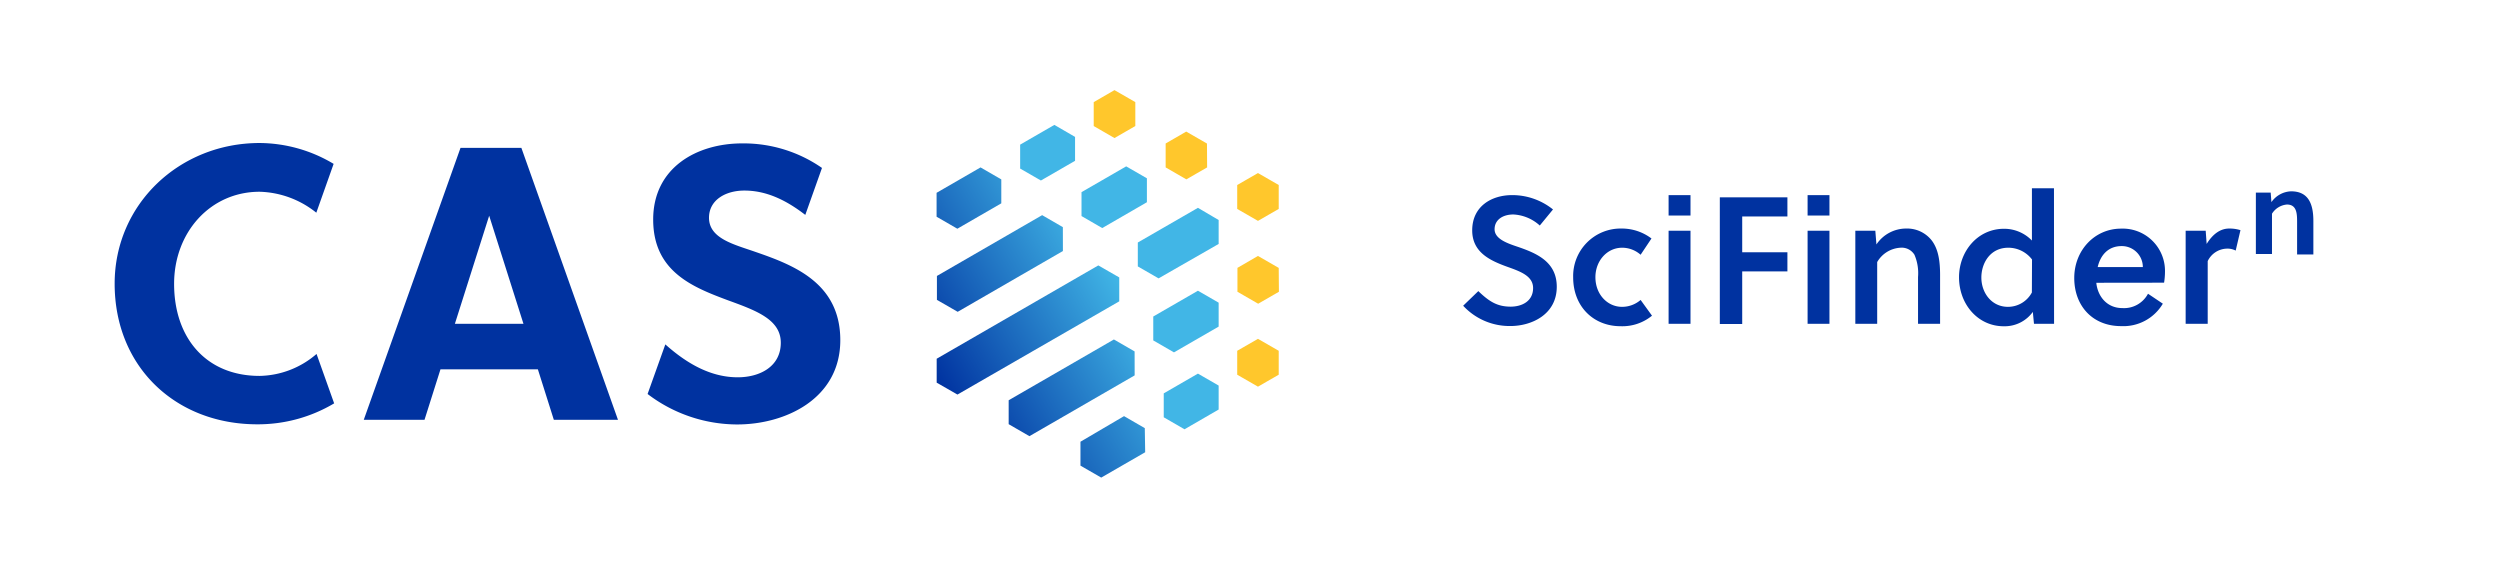 <svg id="Artwork" xmlns="http://www.w3.org/2000/svg" xmlns:xlink="http://www.w3.org/1999/xlink" viewBox="0 0 522.67 117.33"><defs><style>.cls-1{fill:#0032a0;}.cls-2{fill:#ffc72c;}.cls-3{fill:url(#linear-gradient);}.cls-4{fill:#41b6e6;}</style><linearGradient id="linear-gradient" x1="195.83" y1="79.99" x2="233.96" y2="57.97" gradientUnits="userSpaceOnUse"><stop offset="0" stop-color="#0032a0"/><stop offset="1" stop-color="#41b6e6"/></linearGradient></defs><path class="cls-1" d="M109,30.91H96.28L76.05,87.77h12.7l3.34-10.56h20.36l3.34,10.56H129.2ZM95.1,67.7l7.17-22.6,7.17,22.6ZM66.18,74l3.68,10.33a31.12,31.12,0,0,1-16.08,4.38c-17.05,0-29.81-12-29.81-29.4,0-16.65,13.57-29.41,30.3-29.41a30.39,30.39,0,0,1,15.48,4.36L66.13,44.47a19.7,19.7,0,0,0-11.86-4.38C44,40.09,36.4,48.54,36.4,59.34c0,11.37,6.74,19.25,17.87,19.25A18.67,18.67,0,0,0,66.18,74ZM171.85,35.11l-3.49,9.82c-4.34-3.36-8.44-5.09-12.74-5.09-3.9,0-7.39,1.95-7.39,5.69,0,4.39,5.36,5.6,9.75,7.15,8,2.76,17.7,6.5,17.7,18.44,0,12.34-11.61,17.62-21.52,17.62a31,31,0,0,1-18.77-6.37L139.1,72c4.84,4.33,9.8,6.88,15.14,6.88,4.55,0,9-2.19,9-7.23,0-4.87-5.2-6.74-11-8.85-7.39-2.76-15.68-6-15.68-16.9s9.18-15.92,18.6-15.92A28.7,28.7,0,0,1,171.85,35.11Z"/><path class="cls-1" d="M316.4,44.84c-2.19,0-3.93,1.09-3.93,3.09s2.61,2.92,4.73,3.63c3.89,1.33,8.27,3.07,8.27,8.39,0,5.82-5.29,8.21-9.67,8.21a13.21,13.21,0,0,1-9.9-4.24l3.17-3.06c2.31,2.23,4,3.25,6.77,3.25,2.34,0,4.68-1.13,4.68-3.89,0-2.53-2.68-3.48-5.44-4.46-3.55-1.29-7.29-3-7.29-7.6,0-5,4-7.37,8.35-7.37a13.6,13.6,0,0,1,8.54,3l-2.76,3.36A8.86,8.86,0,0,0,316.4,44.84Z"/><path class="cls-1" d="M345.38,66a9.76,9.76,0,0,1-6.57,2.2c-5.67,0-9.91-4.12-9.91-10.21A9.93,9.93,0,0,1,339,47.78a10.27,10.27,0,0,1,6.27,2.08L343,53.26a5.85,5.85,0,0,0-3.85-1.47c-3.18,0-5.6,2.76-5.6,6.16,0,3.63,2.54,6.2,5.56,6.2A5.93,5.93,0,0,0,343,62.71Z"/><path class="cls-1" d="M348.85,45.06V40.79h4.58v4.27Zm0,22.64V48.24h4.58V67.7Z"/><path class="cls-1" d="M364.24,56.74v11h-4.68V41.25h14.13v4h-9.45v7.49h9.45v4Z"/><path class="cls-1" d="M377.91,45.06V40.79h4.57v4.27Zm0,22.64V48.24h4.57V67.7Z"/><path class="cls-1" d="M392.07,48.24l.23,2.87a7.49,7.49,0,0,1,6.2-3.33,6.55,6.55,0,0,1,5.37,2.5c1.43,1.89,1.74,4.46,1.74,7.29V67.7H401V57.91a9.77,9.77,0,0,0-.75-4.65,3.13,3.13,0,0,0-2.95-1.47,6,6,0,0,0-4.84,3V67.7h-4.57V48.24Z"/><path class="cls-1" d="M429.44,67.7h-4.2L425,65.21a7.26,7.26,0,0,1-6.09,3c-5.37,0-9.34-4.58-9.34-10.25,0-5.33,3.82-10.13,9.42-10.13a8.07,8.07,0,0,1,5.82,2.46V39.36h4.61Zm-4.61-13.45a6.24,6.24,0,0,0-4.95-2.46c-3.82,0-5.64,3.25-5.64,6.24,0,3.17,2.12,6.12,5.56,6.12a5.67,5.67,0,0,0,5-3Z"/><path class="cls-1" d="M438.27,59.12c.3,2.91,2.27,5.29,5.44,5.29a5.67,5.67,0,0,0,5.37-3l3.1,2.08a9.58,9.58,0,0,1-8.73,4.69c-6,0-9.79-4.27-9.79-10.06s4.27-10.32,9.79-10.32a8.84,8.84,0,0,1,9.18,9,14.87,14.87,0,0,1-.19,2.3Zm5.29-7.67c-2.8,0-4.42,1.89-5,4.38H448A4.39,4.39,0,0,0,443.56,51.45Z"/><path class="cls-1" d="M461.34,51c1.17-1.89,2.72-3.22,4.72-3.22a7.7,7.7,0,0,1,2.35.34l-1,4.27a3.71,3.71,0,0,0-1.85-.41,4.57,4.57,0,0,0-4,2.61V67.7h-4.61V48.24h4.19Z"/><path class="cls-1" d="M471.63,53.11V40.26h3.1l.15,2A5.23,5.23,0,0,1,479,40c3.67,0,4.65,2.72,4.65,6.2v7h-3.4V46.35c0-1.67-.07-3.59-2.12-3.59A4.08,4.08,0,0,0,475,44.68v8.43Z"/><path class="cls-2" d="M237.36,21.35v5L233,28.86l-4.34-2.51v-5L233,18.84ZM263,36.18l-4.34,2.5v5l4.34,2.5,4.34-2.5v-5Zm4.34,37.16L263,70.84l-4.34,2.5v5l4.34,2.5,4.34-2.5Zm0-17.33L263,53.51,258.71,56v5l4.33,2.5,4.34-2.5Zm-15-26L248,27.51,243.7,30v5l4.33,2.5,4.34-2.5Z"/><path class="cls-3" d="M205,35l-9.19,5.31v5l4.34,2.51,9.19-5.31v-5ZM234,58v5L200.17,82.49,195.83,80V75l33.79-19.51Zm5.42,36.55-9.19,5.3-4.34-2.5v-5L235,87l4.34,2.51Zm-2.2-16.07-22,12.71-4.34-2.51v-5l22-12.71,4.33,2.5Zm-15-26-22,12.71-4.34-2.5v-5l22-12.71,4.33,2.51Z"/><path class="cls-4" d="M224.76,28.62v5l-7.14,4.12-4.34-2.5v-5l7.15-4.13Zm25.69,14.83L237.88,50.7v5l4.34,2.5L254.78,51V46Zm4.33,37.16-4.33-2.5-7.15,4.13v5l4.34,2.51,7.14-4.13Zm0-17.33-4.33-2.5-9.34,5.39v5l4.33,2.5,9.34-5.39Zm-15-26-4.33-2.5-9.34,5.39v5l4.33,2.51,9.34-5.4Z"/></svg>